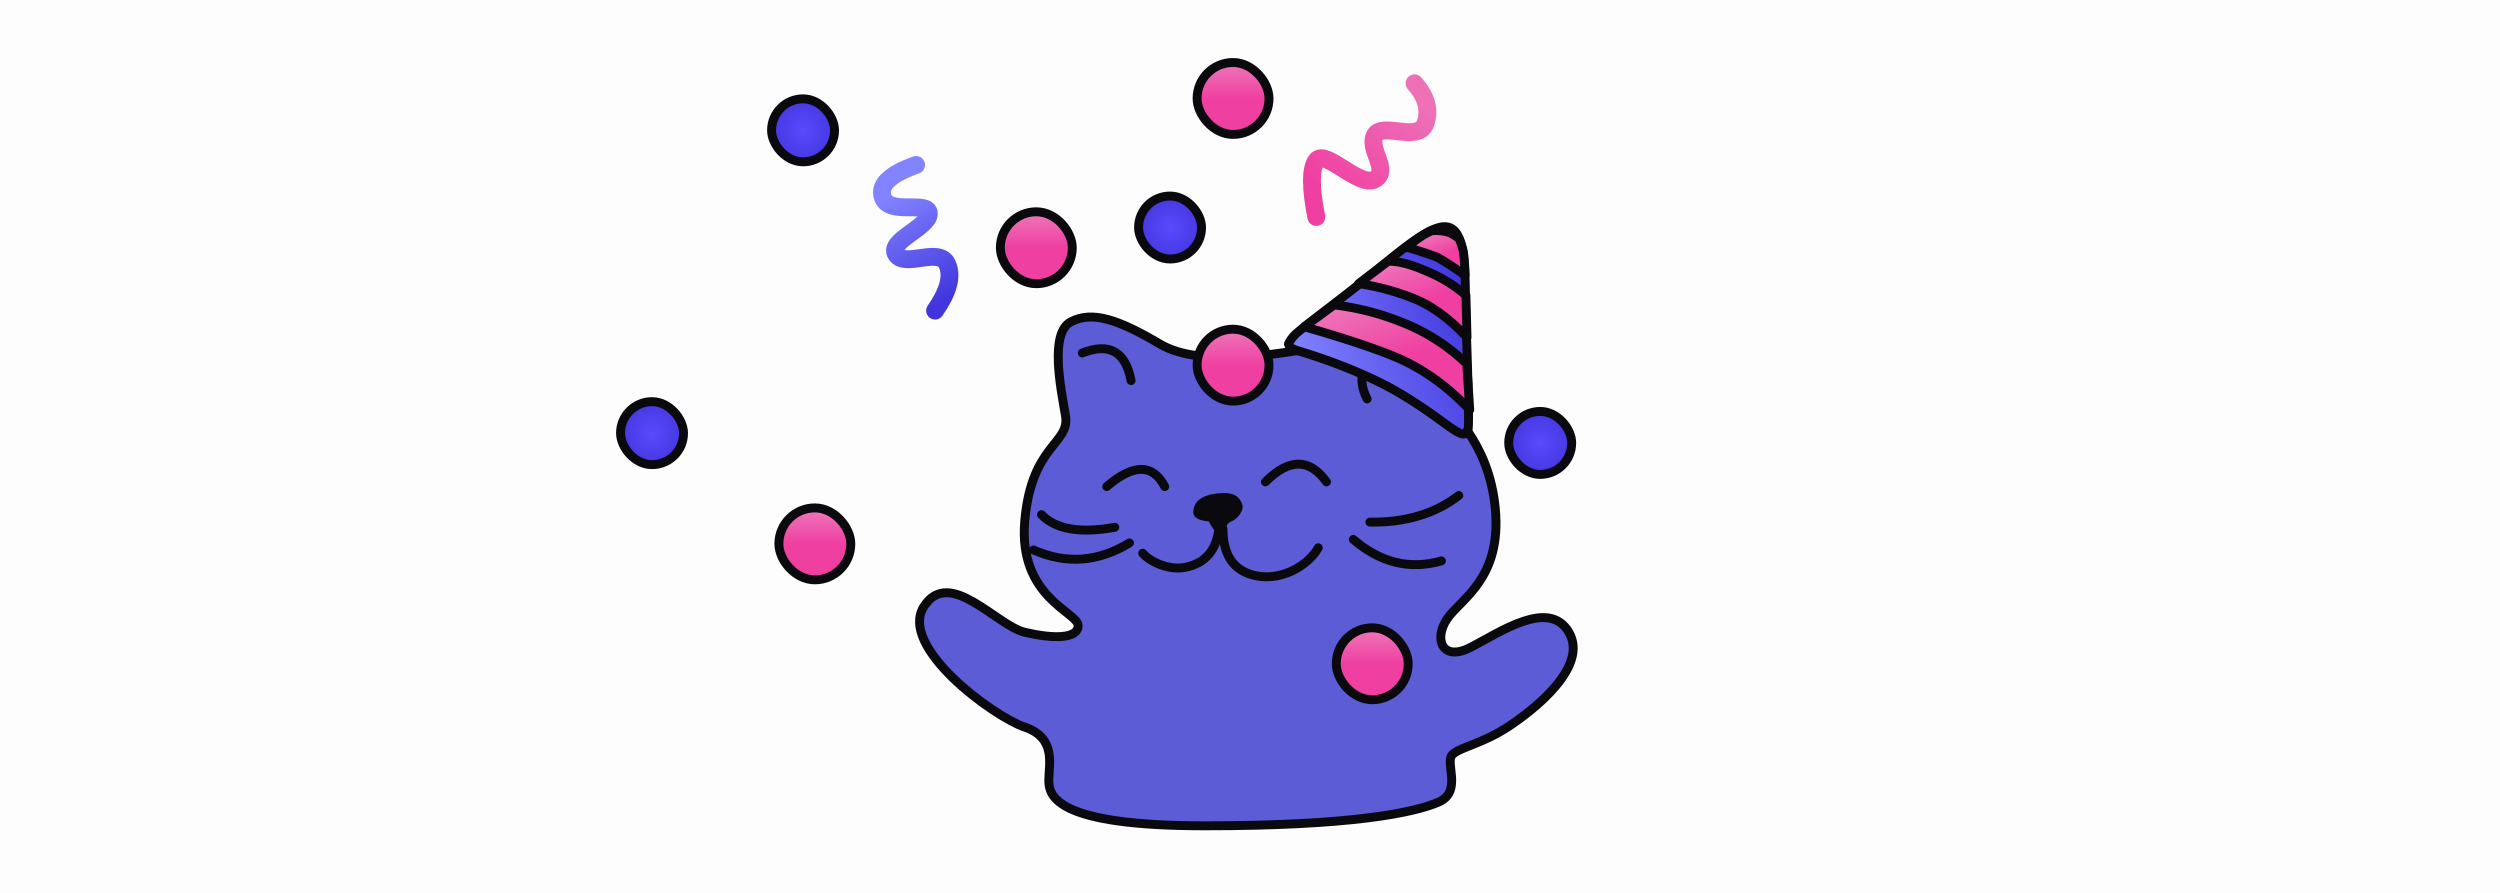 <svg xmlns="http://www.w3.org/2000/svg" width="560" height="200"><defs><linearGradient id="a" x1="91.69%" x2="0%" y1="50%" y2="50%"><stop offset="0%" stop-color="#4136DE"/><stop offset="100%" stop-color="#8183FF"/></linearGradient><linearGradient id="b" x1="31.28%" x2="31.28%" y1="0%" y2="50%"><stop offset="0%" stop-color="#EE77BA"/><stop offset="100%" stop-color="#EF40A1"/></linearGradient><linearGradient id="c" x1="31.28%" x2="31.28%" y1="0%" y2="50%"><stop offset="0%" stop-color="#EE77BA"/><stop offset="100%" stop-color="#EF40A1"/></linearGradient><linearGradient id="d" x1="31.28%" x2="31.28%" y1="0%" y2="50%"><stop offset="0%" stop-color="#EE77BA"/><stop offset="100%" stop-color="#EF40A1"/></linearGradient><linearGradient id="f" x1="60.74%" x2="39.26%" y1="100%" y2="15.43%"><stop offset="0%" stop-color="#4136DE"/><stop offset="100%" stop-color="#8183FF"/></linearGradient><linearGradient id="g" x1="77.89%" x2="12.73%" y1="0%" y2="80.7%"><stop offset="0%" stop-color="#EE71B8"/><stop offset="100%" stop-color="#EF40A1"/></linearGradient><radialGradient id="e" r="75.67%" fx="50%" fy="50%"><stop offset="0%" stop-color="#594AFF"/><stop offset="100%" stop-color="#3B2ECE"/></radialGradient></defs><g fill="none" fill-rule="evenodd"><path fill="#131319" fill-opacity=".01" d="M0 0h560v200H0z"/><g transform="translate(139 15)"><path fill="#5C5CD6" stroke="#0A0A0E" stroke-width="2" d="M100.9 57.07c4.83-2.49 10.63-.5 19.94 5 9.3 5.51 27.53 1.92 34.01.96 6.48-.95 15.06-13.6 23.99-8.45 8.93 5.16 2.96 13.8 4.65 18.19 1.7 4.4 11 10.56 12.46 26.2 1.45 15.64-7.67 20.12-10.76 24.61-3.1 4.5-1.21 9.77 5.29 6.4 6.5-3.35 17.5-11 21.95-3.35 4.45 7.64-7.58 17.18-13.48 21.08-5.9 3.9-10.65 4.55-12.56 6.27-1.91 1.7 2.32 8.3-3.13 10.68-5.45 2.37-19.41 5.32-52.42 5.32-33 0-34.91-6.53-34.91-10.15s1.76-9.51-5.38-11.95c-7.14-2.44-28.33-18.04-22.6-27.01 5.72-8.97 16.25 4.26 22.6 5.76 6.35 1.5 11.95 1.5 11.95-1.5s-13.45-6.25-11.95-23.46c1.5-17.2 10.21-17.2 9.12-23.56-1.09-6.35-3.6-18.55 1.23-21.04z"/><path stroke="#0A0A0E" stroke-linecap="round" stroke-linejoin="round" stroke-width="2" d="M134.04 103.41c-.57 4.88-3.08 7.77-7.52 8.67-3.78.77-8.05-1.35-9.56-3.16"/><path fill="#0A0A0E" d="M128.3 99.7c.02-1.78 1.15-3.64 5.14-4.14 4-.5 5.06.66 5.76 2.22.7 1.56-1.12 3.57-2.53 4.1-1.4.53-.98 2.6-2.3 2.58-.87-.02-1.74-.9-2.6-2.66-2.34-.2-3.5-.9-3.48-2.1z"/><path stroke="#0A0A0E" stroke-linecap="round" stroke-linejoin="round" stroke-width="2" d="M167.85 101.95c7.9.14 14.55-1.84 19.92-5.96m-23.63 9.85c6.1 5.22 12.68 6.82 19.74 4.8m-73.17-7.53c-7.75 1.41-13.22.47-16.42-2.83m19.71 6.34c-7.01 4.27-14.18 4.8-21.5 1.57m42.44-4.78c-.02 5.42 1.99 8.82 6.01 10.18 6.66 2.25 13.3-2.1 15.34-5.89M103.43 64.07c6.04-2.38 9.69-.33 10.93 6.18m56.87-9.87c-5.1 4.67-6.43 9.33-4 13.98"/><g stroke="#0A0A0E" stroke-linejoin="round" stroke-width="2"><path fill="url(#a)" d="M36.28-.74a11.9 11.9 0 0 1 3.63-.19c1.14.17 1.95.63 2.44 1.34 1.72 2.5.1 7.95-2.36 14.97-.63 1.8-1.3 3.7-1.93 5.65a1102.4 1102.4 0 0 1-5.74 17.37c-.61 1.75-1.12 3.18-1.5 4.15-.2.48-.35.85-.47 1.1-1 .82-1.1 2.16-4.44-2.8-2.36-3.52-6.26-9.33-11.33-14.47C8.88 20.59 3.67 16.6 1.1 14.63a11.2 11.2 0 0 1-1.98-1.74 3.46 3.46 0 0 1-.1-.87 7.46 7.46 0 0 1 2.69-1.68c1.82-.7 4.7-1.6 8.06-2.67 2.31-.73 4.86-1.53 7.45-2.39l.77-.25 5.3-1.83c4.9-1.71 9.57-3.34 12.99-3.94z" transform="rotate(-20 216.16 -390)"/><path fill="url(#b)" d="M11.62 7.3a58.9 58.9 0 0 1 12.88 8.8 43.95 43.95 0 0 1 10.53 13.77l-2.9 9.9c-2.96-6.84-6.87-12.49-11.74-16.94-3.77-3.45-9.33-7.85-16.7-13.21z" transform="rotate(-20 216.16 -390)"/><path fill="url(#c)" d="M26.34 2.25c2.15.73 4.67 2.46 7.54 5.24a31.76 31.76 0 0 1 6.22 7.88l-2.99 8.94c-2.16-5-4.7-8.91-7.63-11.7A54.85 54.85 0 0 0 18.42 4.7z" transform="rotate(-20 216.16 -390)"/><path fill="url(#d)" d="M37.88-.82A10.7 10.7 0 0 1 41.15.7c.61.47 1.23 1.2 1.85 2.21.09 1.71-.01 2.61-.14 3.3a45.98 45.98 0 0 1-1.41 4.88L40.3 9.46c-1.83-2.53-3.06-4.08-3.72-4.64A112.16 112.16 0 0 0 31.32.72a40.96 40.96 0 0 1 4.12-1.23 17.9 17.9 0 0 1 2.44-.31z" transform="rotate(-20 216.16 -390)"/></g><path stroke="#0A0A0E" stroke-linecap="round" stroke-linejoin="round" stroke-width="2" d="M108.9 93.99c5.99-5.13 10.32-5.13 13 0m22.56-1.05c5.3-5.3 9.87-5.3 13.67 0"/><rect width="16.11" height="16.11" x="129.15" y="58.74" fill="url(#d)" stroke="#0A0A0E" stroke-linejoin="round" stroke-width="2" rx="8.05"/><rect width="16.11" height="16.11" x="85.08" y="32.44" fill="url(#d)" stroke="#0A0A0E" stroke-linejoin="round" stroke-width="2" rx="8.05"/><rect width="16.11" height="16.11" x="129.15" y="-1" fill="url(#d)" stroke="#0A0A0E" stroke-linejoin="round" stroke-width="2" rx="8.05"/><rect width="16.11" height="16.11" x="160.33" y="125.63" fill="url(#d)" stroke="#0A0A0E" stroke-linejoin="round" stroke-width="2" rx="8.05"/><rect width="16.11" height="16.11" x="35.47" y="98.77" fill="url(#d)" stroke="#0A0A0E" stroke-linejoin="round" stroke-width="2" rx="8.05"/><rect width="14.11" height="14.11" y="74.97" fill="url(#e)" stroke="#0A0A0E" stroke-linejoin="round" stroke-width="2" rx="7.05"/><rect width="14.11" height="14.11" x="116.04" y="28.91" fill="url(#e)" stroke="#0A0A0E" stroke-linejoin="round" stroke-width="2" rx="7.05"/><rect width="14.11" height="14.11" x="33.83" y="7.14" fill="url(#e)" stroke="#0A0A0E" stroke-linejoin="round" stroke-width="2" rx="7.05"/><rect width="14.11" height="14.11" x="198.95" y="77.16" fill="url(#e)" stroke="#0A0A0E" stroke-linejoin="round" stroke-width="2" rx="7.05"/><path stroke="url(#f)" stroke-linecap="round" stroke-linejoin="round" stroke-width="4" d="M66.2 21.95c-5.93 2.1-8.4 4.53-7.44 7.28 1.46 4.13 10.3.56 10.3 3.64s-9.32 6.12-7.29 9.14c2.04 3.02 9.67-1.8 11.42 2.19 1.17 2.65.26 6.11-2.73 10.38"/><path stroke="url(#g)" stroke-linecap="round" stroke-linejoin="round" stroke-width="4" d="M155.85 33.6c-1.3-6.52-1.3-10.73 0-12.6 1.94-2.83 9.6 6.12 13.11 4.16 3.52-1.95-1.62-6.73 0-9.83 1.62-3.1 9.84 1.71 11.36-2.73 1.01-2.95.2-5.93-2.46-8.94"/></g></g></svg>